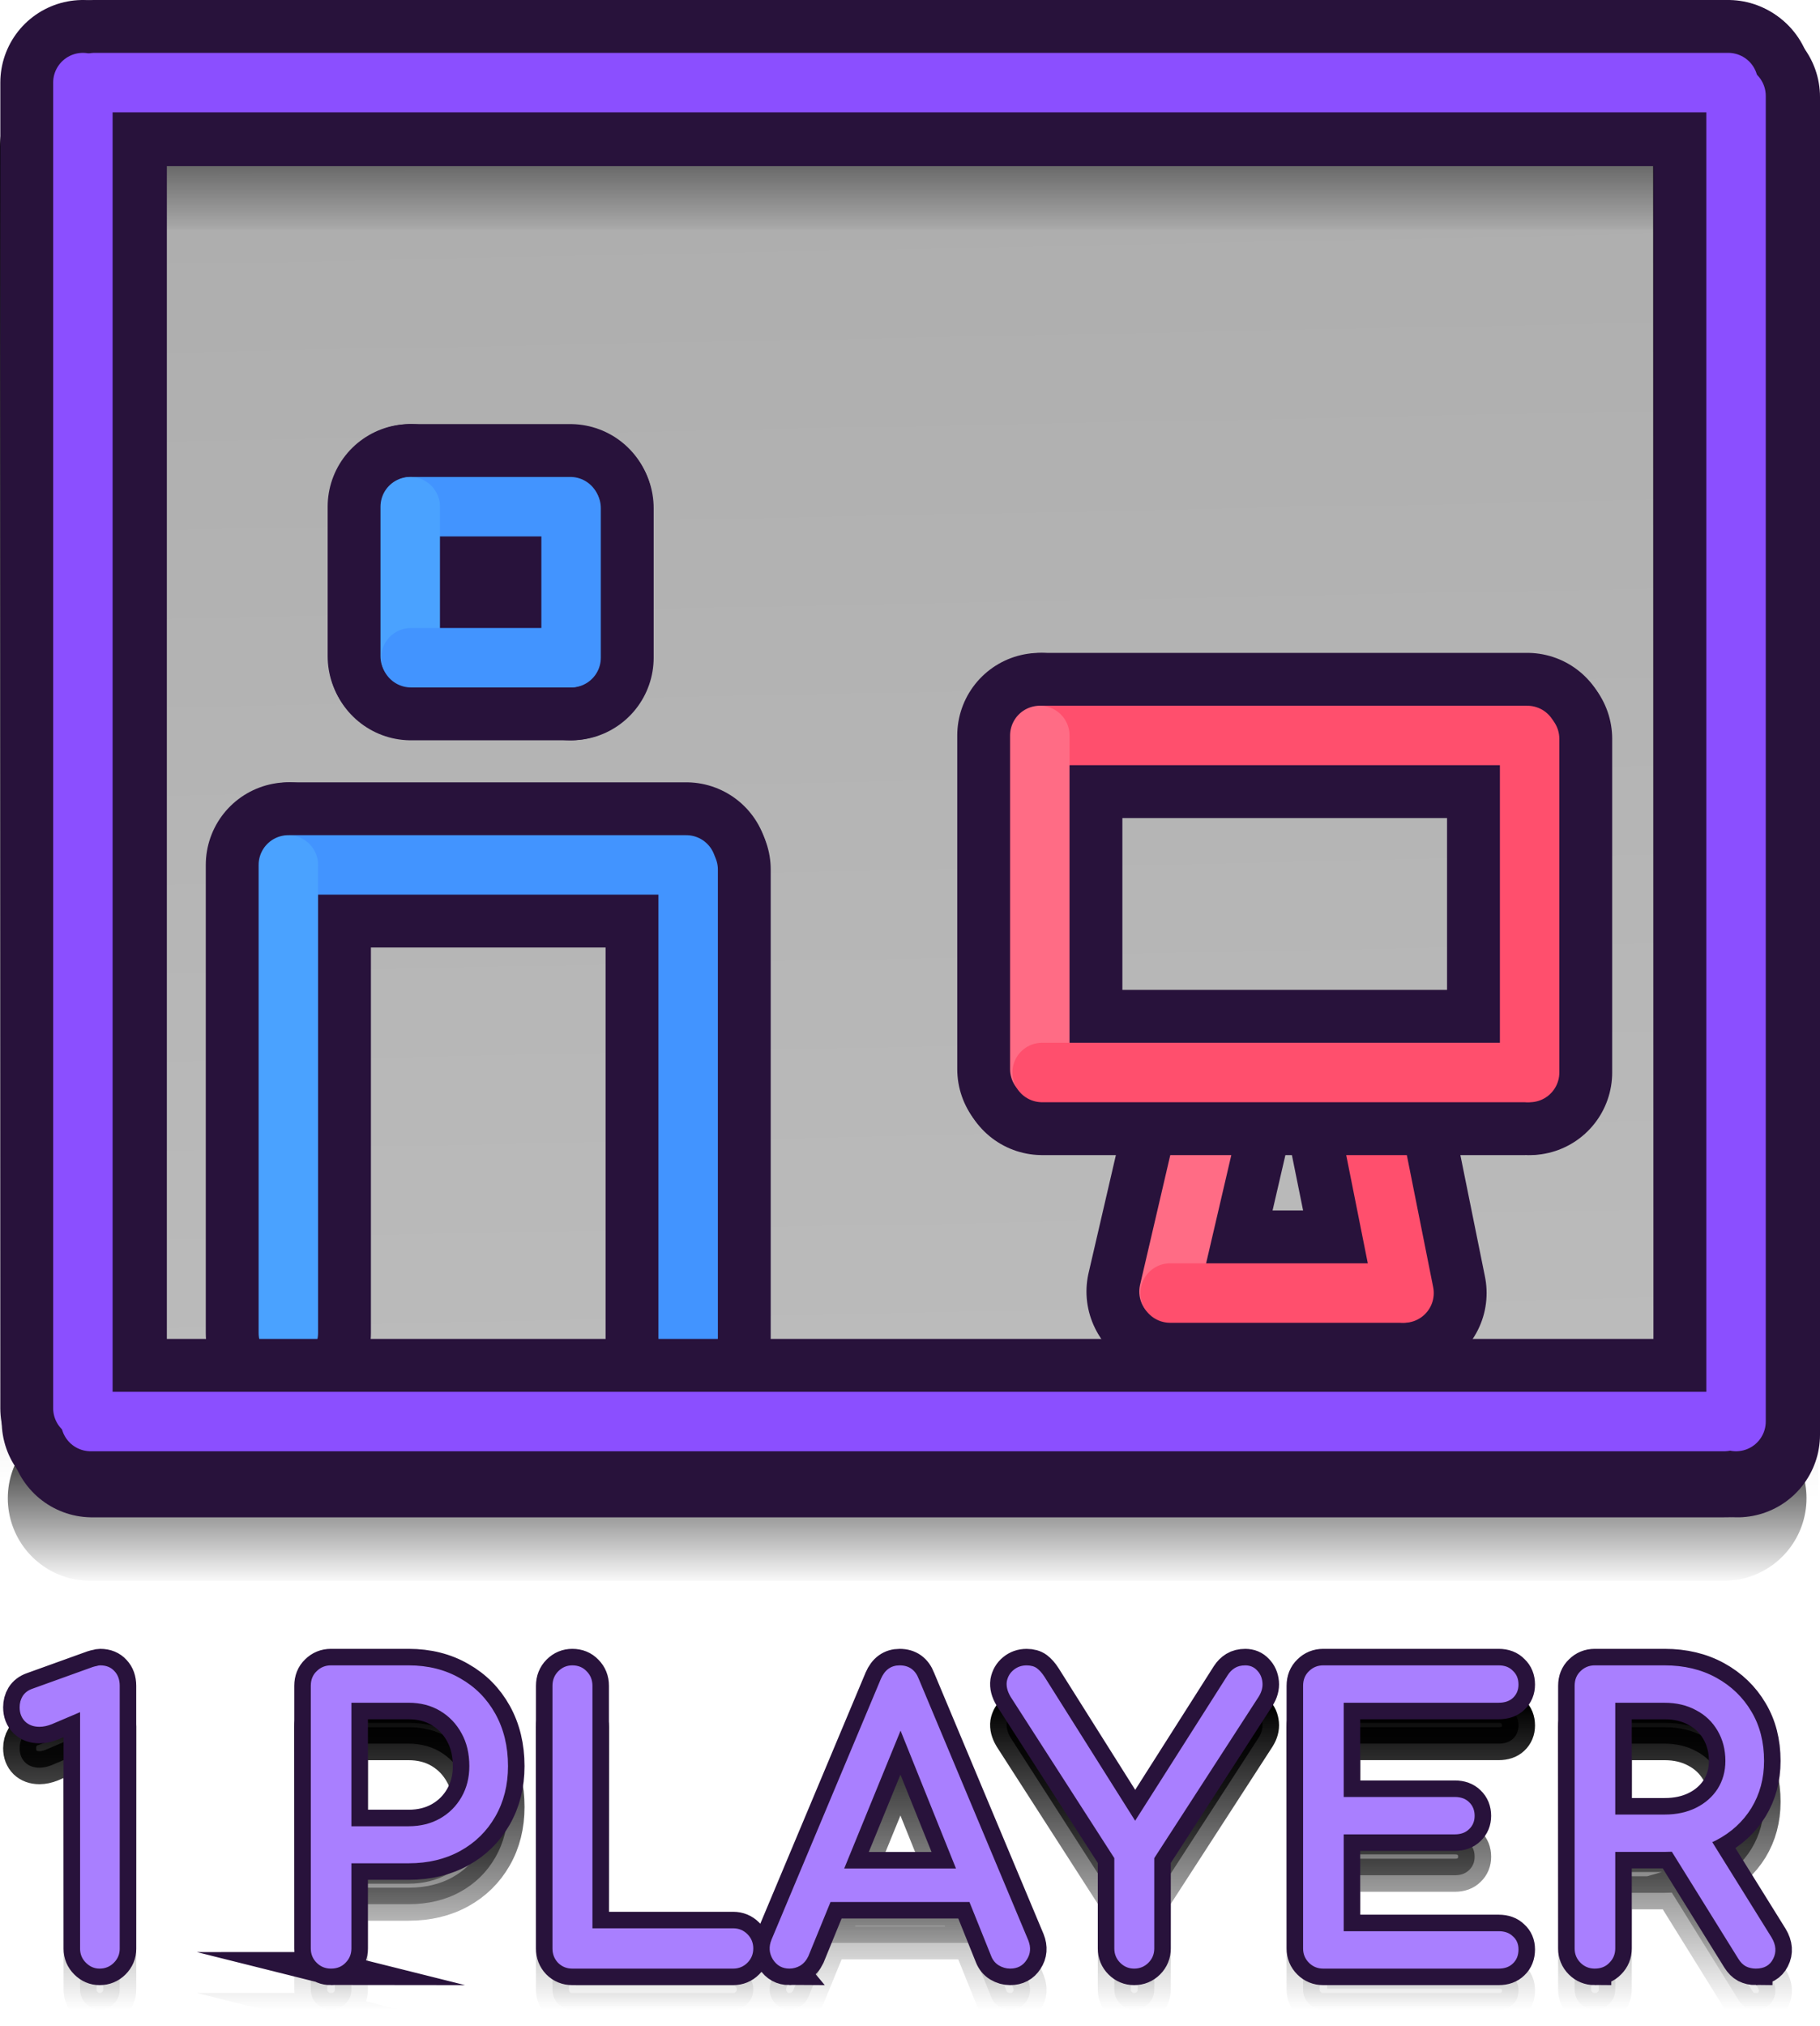 <svg version="1.1" xmlns="http://www.w3.org/2000/svg" xmlns:xlink="http://www.w3.org/1999/xlink" width="137.774" height="153.317" viewBox="0,0,137.774,153.317"><defs><linearGradient x1="-118.668" y1="-1015.047" x2="-83.884" y2="695.215" gradientUnits="userSpaceOnUse" id="color-1"><stop offset="0" stop-color="#000000"/><stop offset="1" stop-color="#000000" stop-opacity="0"/></linearGradient><linearGradient x1="240.128" y1="134.236" x2="240.128" y2="147.393" gradientUnits="userSpaceOnUse" id="color-2"><stop offset="0" stop-color="#000000"/><stop offset="1" stop-color="#000000" stop-opacity="0"/></linearGradient><linearGradient x1="240.128" y1="134.236" x2="240.128" y2="147.393" gradientUnits="userSpaceOnUse" id="color-3"><stop offset="0" stop-color="#000000"/><stop offset="1" stop-color="#000000" stop-opacity="0"/></linearGradient><linearGradient x1="177.404" y1="140.814" x2="177.404" y2="242.047" gradientUnits="userSpaceOnUse" id="color-4"><stop offset="0" stop-color="#000000"/><stop offset="1" stop-color="#000000" stop-opacity="0"/></linearGradient><linearGradient x1="177.404" y1="140.814" x2="177.404" y2="242.047" gradientUnits="userSpaceOnUse" id="color-5"><stop offset="0" stop-color="#000000"/><stop offset="1" stop-color="#000000" stop-opacity="0"/></linearGradient><linearGradient x1="239.824" y1="236.485" x2="239.824" y2="249.642" gradientUnits="userSpaceOnUse" id="color-6"><stop offset="0" stop-color="#000000"/><stop offset="1" stop-color="#000000" stop-opacity="0"/></linearGradient><linearGradient x1="239.824" y1="236.485" x2="239.824" y2="249.642" gradientUnits="userSpaceOnUse" id="color-7"><stop offset="0" stop-color="#000000"/><stop offset="1" stop-color="#000000" stop-opacity="0"/></linearGradient><linearGradient x1="302.548" y1="141.83" x2="302.548" y2="243.064" gradientUnits="userSpaceOnUse" id="color-8"><stop offset="0" stop-color="#000000"/><stop offset="1" stop-color="#000000" stop-opacity="0"/></linearGradient><linearGradient x1="302.548" y1="141.83" x2="302.548" y2="243.064" gradientUnits="userSpaceOnUse" id="color-9"><stop offset="0" stop-color="#000000"/><stop offset="1" stop-color="#000000" stop-opacity="0"/></linearGradient><linearGradient x1="239.097" y1="258.807" x2="239.097" y2="281.754" gradientUnits="userSpaceOnUse" id="color-10"><stop offset="0" stop-color="#000000"/><stop offset="1" stop-color="#000000" stop-opacity="0"/></linearGradient><linearGradient x1="239.097" y1="258.807" x2="239.097" y2="281.754" gradientUnits="userSpaceOnUse" id="color-11"><stop offset="0" stop-color="#000000"/><stop offset="1" stop-color="#000000" stop-opacity="0"/></linearGradient></defs><g transform="translate(-171.154,-129.686)"><g data-paper-data="{&quot;isPaintingLayer&quot;:true}" fill-rule="nonzero" stroke-linejoin="miter" stroke-miterlimit="10" stroke-dasharray="" stroke-dashoffset="0" style="mix-blend-mode: normal"><path d="M178.291,236.111l-0.969,-98.607l124.653,-2.095l0.632,98.782z" fill="url(#color-1)" stroke="none" stroke-width="0" stroke-linecap="butt"/><g stroke-linecap="round"><g stroke-width="12.5"><path d="M301.959,140.814h-123.661" fill="url(#color-2)" stroke="url(#color-3)"/><path d="M177.404,242.047v-101.233" fill="url(#color-4)" stroke="url(#color-5)"/><path d="M301.655,243.064h-123.661" data-paper-data="{&quot;index&quot;:null}" fill="url(#color-6)" stroke="url(#color-7)"/><path d="M302.548,243.064v-101.233" data-paper-data="{&quot;index&quot;:null}" fill="url(#color-8)" stroke="url(#color-9)"/></g><g fill="none" stroke="#28123b" stroke-width="12.5"><path d="M178.428,136.009h123.661"/><path d="M177.534,237.242v-101.233"/><path d="M301.785,238.258h-123.661" data-paper-data="{&quot;index&quot;:null}"/><path d="M302.678,238.258v-101.233" data-paper-data="{&quot;index&quot;:null}"/></g><g fill="none" stroke="#8b4fff" stroke-width="4.5"><path d="M302.088,136.009h-123.661"/><path d="M177.534,237.242v-101.233"/><path d="M301.785,238.258h-123.661" data-paper-data="{&quot;index&quot;:null}"/><path d="M302.678,238.258v-101.233" data-paper-data="{&quot;index&quot;:null}"/></g></g><g fill="none" stroke-linecap="round"><g stroke="#28123b" stroke-width="12.5"><path d="M223.104,195.137h-29.906"/><path d="M192.982,195.137v35.42"/><path d="M223.247,195.492v35.42" data-paper-data="{&quot;index&quot;:null}"/></g><g stroke-width="4.5"><path d="M193.198,195.137h29.906" stroke="#4294ff"/><path d="M192.982,195.137v35.42" stroke="#4aa2ff"/><path d="M216.133,230.913" data-paper-data="{&quot;index&quot;:null}" stroke="#8b4fff"/><path d="M223.247,195.492v35.42" data-paper-data="{&quot;index&quot;:null}" stroke="#4294ff"/></g></g><g fill="#0f00eb" stroke-linecap="round"><g stroke="#28123b" stroke-width="12.5"><path d="M202.295,168.028h12.034"/><path d="M202.208,179.345v-11.317"/><path d="M202.265,179.458h12.034" data-paper-data="{&quot;index&quot;:null}"/><path d="M214.386,168.141v11.317" data-paper-data="{&quot;index&quot;:null}"/></g><g stroke-width="4.5"><path d="M214.328,168.028h-12.034" stroke="#4294ff"/><path d="M202.208,179.345v-11.317" stroke="#4aa2ff"/><path d="M202.265,179.458h12.034" data-paper-data="{&quot;index&quot;:null}" stroke="#4294ff"/><path d="M214.386,168.141v11.317" data-paper-data="{&quot;index&quot;:null}" stroke="#4294ff"/></g></g><g fill="none" stroke-linecap="round"><g stroke="#28123b" stroke-width="12.5"><path d="M301.982,135.936h-123.661"/><path d="M177.428,236.251v-100.315"/><path d="M178.018,237.258h123.661" data-paper-data="{&quot;index&quot;:null}"/><path d="M302.572,237.258v-100.315" data-paper-data="{&quot;index&quot;:null}"/></g><g stroke="#8b4fff" stroke-width="4.5"><path d="M301.982,135.936h-123.661"/><path d="M177.428,236.251v-100.315"/><path d="M178.018,237.258h123.661" data-paper-data="{&quot;index&quot;:null}"/><path d="M302.572,237.258v-100.315" data-paper-data="{&quot;index&quot;:null}"/></g></g><g fill="none" stroke-linecap="round"><g stroke="#28123b" stroke-width="12.5"><path d=""/><path d="M259.65,227.422l2.793,-12.053"/><path d="M259.733,227.536h17.579" data-paper-data="{&quot;index&quot;:null}"/><path d="M277.44,227.536l-2.415,-11.933" data-paper-data="{&quot;index&quot;:null}"/></g><g stroke-width="4.5"><path d="" stroke="#8b4fff"/><path d="M262.436,215.457l-2.787,11.966" stroke="#ff6c85"/><path d="M259.733,227.536h17.579" data-paper-data="{&quot;index&quot;:null}" stroke="#ff4f6d"/><path d="M277.44,227.536l-2.388,-11.966" data-paper-data="{&quot;index&quot;:null}" stroke="#ff4f6d"/></g></g><g fill="none" stroke-linecap="round"><g stroke="#28123b" stroke-width="12.5"><path d="M286.771,185.342h-36.638"/><path d="M249.868,185.342v25.251"/><path d="M286.681,210.846h-36.638" data-paper-data="{&quot;index&quot;:null}"/><path d="M286.946,185.596v25.251" data-paper-data="{&quot;index&quot;:null}"/></g><g stroke-width="4.5"><path d="M286.771,185.342h-36.638" stroke="#ff4f6d"/><path d="M249.868,185.342v25.251" stroke="#ff6c85"/><path d="M286.681,210.846h-36.638" data-paper-data="{&quot;index&quot;:null}" stroke="#ff4f6d"/><path d="M286.946,185.596v25.251" data-paper-data="{&quot;index&quot;:null}" stroke="#ff4f6d"/></g></g><g stroke-linecap="square"><path d="M178.692,281.753c-0.394,0 -0.738,-0.148 -1.033,-0.443c-0.295,-0.295 -0.443,-0.648 -0.443,-1.058v-17.905l-2.14,0.91c-0.328,0.131 -0.639,0.197 -0.935,0.197c-0.443,0 -0.803,-0.131 -1.082,-0.394c-0.279,-0.279 -0.418,-0.639 -0.418,-1.082c0,-0.312 0.074,-0.59 0.221,-0.836c0.164,-0.262 0.41,-0.451 0.738,-0.566l4.575,-1.648c0.098,-0.033 0.197,-0.057 0.295,-0.074c0.098,-0.033 0.189,-0.049 0.271,-0.049c0.459,0 0.82,0.148 1.082,0.443c0.262,0.279 0.394,0.648 0.394,1.107v19.897c0,0.41 -0.148,0.762 -0.443,1.058c-0.295,0.295 -0.656,0.443 -1.082,0.443zM196.206,281.753c-0.426,0 -0.787,-0.148 -1.082,-0.443c-0.295,-0.295 -0.443,-0.656 -0.443,-1.082v-19.873c0,-0.459 0.148,-0.828 0.443,-1.107c0.295,-0.295 0.656,-0.443 1.082,-0.443h5.878c1.476,0 2.779,0.328 3.911,0.984c1.131,0.639 2.017,1.533 2.656,2.681c0.639,1.148 0.959,2.468 0.959,3.96c0,1.427 -0.32,2.697 -0.959,3.812c-0.639,1.115 -1.525,1.984 -2.656,2.607c-1.131,0.623 -2.435,0.935 -3.911,0.935h-4.329v6.444c0,0.426 -0.148,0.787 -0.443,1.082c-0.279,0.295 -0.648,0.443 -1.107,0.443zM197.755,270.981h4.329c0.902,0 1.697,-0.197 2.386,-0.59c0.689,-0.394 1.23,-0.935 1.623,-1.623c0.394,-0.689 0.59,-1.467 0.59,-2.336c0,-0.951 -0.197,-1.779 -0.59,-2.484c-0.394,-0.721 -0.935,-1.287 -1.623,-1.697c-0.689,-0.41 -1.484,-0.615 -2.386,-0.615h-4.329zM214.476,281.753c-0.426,0 -0.787,-0.148 -1.082,-0.443c-0.279,-0.295 -0.418,-0.656 -0.418,-1.082v-19.873c0,-0.443 0.148,-0.812 0.443,-1.107c0.295,-0.295 0.648,-0.443 1.058,-0.443c0.443,0 0.803,0.148 1.082,0.443c0.295,0.295 0.443,0.664 0.443,1.107v18.348h10.65c0.426,0 0.787,0.148 1.082,0.443c0.295,0.295 0.443,0.656 0.443,1.082c0,0.426 -0.148,0.787 -0.443,1.082c-0.295,0.295 -0.656,0.443 -1.082,0.443zM230.919,281.753c-0.541,0 -0.959,-0.23 -1.254,-0.689c-0.295,-0.475 -0.328,-0.984 -0.098,-1.525l8.264,-19.7c0.295,-0.689 0.771,-1.033 1.426,-1.033c0.705,0 1.189,0.344 1.451,1.033l8.288,19.774c0.213,0.541 0.172,1.033 -0.123,1.476c-0.279,0.443 -0.697,0.664 -1.254,0.664c-0.295,0 -0.582,-0.082 -0.861,-0.246c-0.262,-0.164 -0.451,-0.394 -0.566,-0.689l-7.28,-18.102h0.836l-7.403,18.102c-0.148,0.312 -0.353,0.549 -0.615,0.713c-0.262,0.148 -0.533,0.221 -0.812,0.221zM232.493,276.712l1.156,-2.533h11.51l1.181,2.533zM257.009,281.753c-0.41,0 -0.762,-0.148 -1.058,-0.443c-0.295,-0.295 -0.443,-0.656 -0.443,-1.082v-6.837l-7.846,-12.199c-0.246,-0.41 -0.344,-0.795 -0.295,-1.156c0.066,-0.361 0.238,-0.656 0.516,-0.885c0.279,-0.23 0.607,-0.344 0.984,-0.344c0.328,0 0.59,0.074 0.787,0.221c0.197,0.148 0.385,0.361 0.566,0.639l7.452,11.83h-1.181l7.6,-11.953c0.148,-0.23 0.328,-0.41 0.541,-0.541c0.213,-0.131 0.475,-0.197 0.787,-0.197c0.361,0 0.656,0.123 0.885,0.369c0.246,0.246 0.385,0.557 0.418,0.935c0.033,0.361 -0.066,0.721 -0.295,1.082l-7.895,12.199v6.837c0,0.426 -0.148,0.787 -0.443,1.082c-0.295,0.295 -0.656,0.443 -1.082,0.443zM271.323,281.753c-0.426,0 -0.787,-0.148 -1.082,-0.443c-0.295,-0.295 -0.443,-0.656 -0.443,-1.082v-19.873c0,-0.459 0.148,-0.828 0.443,-1.107c0.295,-0.295 0.656,-0.443 1.082,-0.443h13.281c0.459,0 0.82,0.139 1.082,0.418c0.279,0.262 0.418,0.607 0.418,1.033c0,0.41 -0.139,0.746 -0.418,1.008c-0.262,0.246 -0.623,0.369 -1.082,0.369h-11.732v7.132h8.411c0.459,0 0.82,0.131 1.082,0.394c0.279,0.262 0.418,0.607 0.418,1.033c0,0.41 -0.139,0.746 -0.418,1.008c-0.262,0.262 -0.623,0.394 -1.082,0.394h-8.411v7.329h11.732c0.459,0 0.82,0.131 1.082,0.394c0.279,0.246 0.418,0.574 0.418,0.984c0,0.443 -0.139,0.795 -0.418,1.058c-0.262,0.262 -0.623,0.394 -1.082,0.394zM291.879,281.753c-0.426,0 -0.787,-0.148 -1.082,-0.443c-0.295,-0.295 -0.443,-0.656 -0.443,-1.082v-19.873c0,-0.459 0.148,-0.828 0.443,-1.107c0.295,-0.295 0.656,-0.443 1.082,-0.443h5.288c1.476,0 2.779,0.312 3.911,0.935c1.131,0.623 2.017,1.476 2.656,2.558c0.639,1.066 0.959,2.312 0.959,3.738c0,1.328 -0.32,2.517 -0.959,3.566c-0.639,1.033 -1.525,1.845 -2.656,2.435c-1.131,0.59 -2.435,0.885 -3.911,0.885h-3.738v7.305c0,0.426 -0.148,0.787 -0.443,1.082c-0.279,0.295 -0.648,0.443 -1.107,0.443zM304.078,281.753c-0.279,0 -0.533,-0.057 -0.762,-0.172c-0.213,-0.115 -0.402,-0.303 -0.566,-0.566l-5.288,-8.51l2.976,-0.861l4.821,7.747c0.344,0.574 0.385,1.115 0.123,1.623c-0.246,0.492 -0.68,0.738 -1.304,0.738zM293.429,270.096h3.738c0.902,0 1.697,-0.172 2.386,-0.516c0.689,-0.344 1.23,-0.82 1.623,-1.427c0.394,-0.623 0.59,-1.328 0.59,-2.115c0,-0.853 -0.197,-1.615 -0.59,-2.287c-0.394,-0.672 -0.935,-1.189 -1.623,-1.549c-0.689,-0.377 -1.484,-0.566 -2.386,-0.566h-3.738z" fill="url(#color-10)" stroke="url(#color-11)" stroke-width="2.5"/><path d="M178.692,278.658c-0.394,0 -0.738,-0.148 -1.033,-0.443c-0.295,-0.295 -0.443,-0.648 -0.443,-1.058v-17.905l-2.14,0.91c-0.328,0.131 -0.639,0.197 -0.935,0.197c-0.443,0 -0.803,-0.131 -1.082,-0.394c-0.279,-0.279 -0.418,-0.639 -0.418,-1.082c0,-0.312 0.074,-0.59 0.221,-0.836c0.164,-0.262 0.41,-0.451 0.738,-0.566l4.575,-1.648c0.098,-0.033 0.197,-0.057 0.295,-0.074c0.098,-0.033 0.189,-0.049 0.271,-0.049c0.459,0 0.82,0.148 1.082,0.443c0.262,0.279 0.394,0.648 0.394,1.107v19.897c0,0.41 -0.148,0.762 -0.443,1.058c-0.295,0.295 -0.656,0.443 -1.082,0.443zM196.206,278.658c-0.426,0 -0.787,-0.148 -1.082,-0.443c-0.295,-0.295 -0.443,-0.656 -0.443,-1.082v-19.873c0,-0.459 0.148,-0.828 0.443,-1.107c0.295,-0.295 0.656,-0.443 1.082,-0.443h5.878c1.476,0 2.779,0.328 3.911,0.984c1.131,0.639 2.017,1.533 2.656,2.681c0.639,1.148 0.959,2.468 0.959,3.96c0,1.427 -0.32,2.697 -0.959,3.812c-0.639,1.115 -1.525,1.984 -2.656,2.607c-1.131,0.623 -2.435,0.935 -3.911,0.935h-4.329v6.444c0,0.426 -0.148,0.787 -0.443,1.082c-0.279,0.295 -0.648,0.443 -1.107,0.443zM197.755,267.885h4.329c0.902,0 1.697,-0.197 2.386,-0.59c0.689,-0.394 1.23,-0.935 1.623,-1.623c0.394,-0.689 0.59,-1.467 0.59,-2.337c0,-0.951 -0.197,-1.779 -0.59,-2.484c-0.394,-0.721 -0.935,-1.287 -1.623,-1.697c-0.689,-0.41 -1.484,-0.615 -2.386,-0.615h-4.329zM214.476,278.658c-0.426,0 -0.787,-0.148 -1.082,-0.443c-0.279,-0.295 -0.418,-0.656 -0.418,-1.082v-19.873c0,-0.443 0.148,-0.812 0.443,-1.107c0.295,-0.295 0.648,-0.443 1.058,-0.443c0.443,0 0.803,0.148 1.082,0.443c0.295,0.295 0.443,0.664 0.443,1.107v18.348h10.65c0.426,0 0.787,0.148 1.082,0.443c0.295,0.295 0.443,0.656 0.443,1.082c0,0.426 -0.148,0.787 -0.443,1.082c-0.295,0.295 -0.656,0.443 -1.082,0.443zM230.919,278.658c-0.541,0 -0.959,-0.23 -1.254,-0.689c-0.295,-0.475 -0.328,-0.984 -0.098,-1.525l8.264,-19.7c0.295,-0.689 0.771,-1.033 1.426,-1.033c0.705,0 1.189,0.344 1.451,1.033l8.288,19.774c0.213,0.541 0.172,1.033 -0.123,1.476c-0.279,0.443 -0.697,0.664 -1.254,0.664c-0.295,0 -0.582,-0.082 -0.861,-0.246c-0.262,-0.164 -0.451,-0.394 -0.566,-0.689l-7.28,-18.102h0.836l-7.403,18.102c-0.148,0.312 -0.353,0.549 -0.615,0.713c-0.262,0.148 -0.533,0.221 -0.812,0.221zM232.493,273.616l1.156,-2.533h11.51l1.181,2.533zM257.009,278.658c-0.41,0 -0.762,-0.148 -1.058,-0.443c-0.295,-0.295 -0.443,-0.656 -0.443,-1.082v-6.837l-7.846,-12.199c-0.246,-0.41 -0.344,-0.795 -0.295,-1.156c0.066,-0.361 0.238,-0.656 0.516,-0.885c0.279,-0.23 0.607,-0.344 0.984,-0.344c0.328,0 0.59,0.074 0.787,0.221c0.197,0.148 0.385,0.361 0.566,0.639l7.452,11.83h-1.181l7.6,-11.953c0.148,-0.23 0.328,-0.41 0.541,-0.541c0.213,-0.131 0.475,-0.197 0.787,-0.197c0.361,0 0.656,0.123 0.885,0.369c0.246,0.246 0.385,0.557 0.418,0.935c0.033,0.361 -0.066,0.721 -0.295,1.082l-7.895,12.199v6.837c0,0.426 -0.148,0.787 -0.443,1.082c-0.295,0.295 -0.656,0.443 -1.082,0.443zM271.323,278.658c-0.426,0 -0.787,-0.148 -1.082,-0.443c-0.295,-0.295 -0.443,-0.656 -0.443,-1.082v-19.873c0,-0.459 0.148,-0.828 0.443,-1.107c0.295,-0.295 0.656,-0.443 1.082,-0.443h13.281c0.459,0 0.82,0.139 1.082,0.418c0.279,0.262 0.418,0.607 0.418,1.033c0,0.41 -0.139,0.746 -0.418,1.008c-0.262,0.246 -0.623,0.369 -1.082,0.369h-11.732v7.132h8.411c0.459,0 0.82,0.131 1.082,0.394c0.279,0.262 0.418,0.607 0.418,1.033c0,0.41 -0.139,0.746 -0.418,1.008c-0.262,0.262 -0.623,0.394 -1.082,0.394h-8.411v7.329h11.732c0.459,0 0.82,0.131 1.082,0.394c0.279,0.246 0.418,0.574 0.418,0.984c0,0.443 -0.139,0.795 -0.418,1.058c-0.262,0.262 -0.623,0.394 -1.082,0.394zM291.879,278.658c-0.426,0 -0.787,-0.148 -1.082,-0.443c-0.295,-0.295 -0.443,-0.656 -0.443,-1.082v-19.873c0,-0.459 0.148,-0.828 0.443,-1.107c0.295,-0.295 0.656,-0.443 1.082,-0.443h5.288c1.476,0 2.779,0.312 3.911,0.935c1.131,0.623 2.017,1.476 2.656,2.558c0.639,1.066 0.959,2.312 0.959,3.738c0,1.328 -0.32,2.517 -0.959,3.566c-0.639,1.033 -1.525,1.845 -2.656,2.435c-1.131,0.59 -2.435,0.885 -3.911,0.885h-3.738v7.305c0,0.426 -0.148,0.787 -0.443,1.082c-0.279,0.295 -0.648,0.443 -1.107,0.443zM304.078,278.658c-0.279,0 -0.533,-0.057 -0.762,-0.172c-0.213,-0.115 -0.402,-0.303 -0.566,-0.566l-5.288,-8.51l2.976,-0.861l4.821,7.747c0.344,0.574 0.385,1.115 0.123,1.623c-0.246,0.492 -0.68,0.738 -1.304,0.738zM293.429,267h3.738c0.902,0 1.697,-0.172 2.386,-0.516c0.689,-0.344 1.23,-0.82 1.623,-1.426c0.394,-0.623 0.59,-1.328 0.59,-2.115c0,-0.853 -0.197,-1.615 -0.59,-2.287c-0.394,-0.672 -0.935,-1.189 -1.623,-1.549c-0.689,-0.377 -1.484,-0.566 -2.386,-0.566h-3.738z" fill="#8b4fff" stroke="#28123b" stroke-width="2.5"/><path d="M178.692,278.658c-0.394,0 -0.738,-0.148 -1.033,-0.443c-0.295,-0.295 -0.443,-0.648 -0.443,-1.058v-17.905l-2.14,0.91c-0.328,0.131 -0.639,0.197 -0.935,0.197c-0.443,0 -0.803,-0.131 -1.082,-0.394c-0.279,-0.279 -0.418,-0.639 -0.418,-1.082c0,-0.312 0.074,-0.59 0.221,-0.836c0.164,-0.262 0.41,-0.451 0.738,-0.566l4.575,-1.648c0.098,-0.033 0.197,-0.057 0.295,-0.074c0.098,-0.033 0.189,-0.049 0.271,-0.049c0.459,0 0.82,0.148 1.082,0.443c0.262,0.279 0.394,0.648 0.394,1.107v19.897c0,0.41 -0.148,0.762 -0.443,1.058c-0.295,0.295 -0.656,0.443 -1.082,0.443zM196.206,278.658c-0.426,0 -0.787,-0.148 -1.082,-0.443c-0.295,-0.295 -0.443,-0.656 -0.443,-1.082v-19.873c0,-0.459 0.148,-0.828 0.443,-1.107c0.295,-0.295 0.656,-0.443 1.082,-0.443h5.878c1.476,0 2.779,0.328 3.911,0.984c1.131,0.639 2.017,1.533 2.656,2.681c0.639,1.148 0.959,2.468 0.959,3.96c0,1.427 -0.32,2.697 -0.959,3.812c-0.639,1.115 -1.525,1.984 -2.656,2.607c-1.131,0.623 -2.435,0.935 -3.911,0.935h-4.329v6.444c0,0.426 -0.148,0.787 -0.443,1.082c-0.279,0.295 -0.648,0.443 -1.107,0.443zM197.755,267.885h4.329c0.902,0 1.697,-0.197 2.386,-0.59c0.689,-0.394 1.23,-0.935 1.623,-1.623c0.394,-0.689 0.59,-1.467 0.59,-2.337c0,-0.951 -0.197,-1.779 -0.59,-2.484c-0.394,-0.721 -0.935,-1.287 -1.623,-1.697c-0.689,-0.41 -1.484,-0.615 -2.386,-0.615h-4.329zM214.476,278.658c-0.426,0 -0.787,-0.148 -1.082,-0.443c-0.279,-0.295 -0.418,-0.656 -0.418,-1.082v-19.873c0,-0.443 0.148,-0.812 0.443,-1.107c0.295,-0.295 0.648,-0.443 1.058,-0.443c0.443,0 0.803,0.148 1.082,0.443c0.295,0.295 0.443,0.664 0.443,1.107v18.348h10.65c0.426,0 0.787,0.148 1.082,0.443c0.295,0.295 0.443,0.656 0.443,1.082c0,0.426 -0.148,0.787 -0.443,1.082c-0.295,0.295 -0.656,0.443 -1.082,0.443zM230.919,278.658c-0.541,0 -0.959,-0.23 -1.254,-0.689c-0.295,-0.475 -0.328,-0.984 -0.098,-1.525l8.264,-19.7c0.295,-0.689 0.771,-1.033 1.426,-1.033c0.705,0 1.189,0.344 1.451,1.033l8.288,19.774c0.213,0.541 0.172,1.033 -0.123,1.476c-0.279,0.443 -0.697,0.664 -1.254,0.664c-0.295,0 -0.582,-0.082 -0.861,-0.246c-0.262,-0.164 -0.451,-0.394 -0.566,-0.689l-7.28,-18.102h0.836l-7.403,18.102c-0.148,0.312 -0.353,0.549 -0.615,0.713c-0.262,0.148 -0.533,0.221 -0.812,0.221zM232.493,273.616l1.156,-2.533h11.51l1.181,2.533zM257.009,278.658c-0.41,0 -0.762,-0.148 -1.058,-0.443c-0.295,-0.295 -0.443,-0.656 -0.443,-1.082v-6.837l-7.846,-12.199c-0.246,-0.41 -0.344,-0.795 -0.295,-1.156c0.066,-0.361 0.238,-0.656 0.516,-0.885c0.279,-0.23 0.607,-0.344 0.984,-0.344c0.328,0 0.59,0.074 0.787,0.221c0.197,0.148 0.385,0.361 0.566,0.639l7.452,11.83h-1.181l7.6,-11.953c0.148,-0.23 0.328,-0.41 0.541,-0.541c0.213,-0.131 0.475,-0.197 0.787,-0.197c0.361,0 0.656,0.123 0.885,0.369c0.246,0.246 0.385,0.557 0.418,0.935c0.033,0.361 -0.066,0.721 -0.295,1.082l-7.895,12.199v6.837c0,0.426 -0.148,0.787 -0.443,1.082c-0.295,0.295 -0.656,0.443 -1.082,0.443zM271.323,278.658c-0.426,0 -0.787,-0.148 -1.082,-0.443c-0.295,-0.295 -0.443,-0.656 -0.443,-1.082v-19.873c0,-0.459 0.148,-0.828 0.443,-1.107c0.295,-0.295 0.656,-0.443 1.082,-0.443h13.281c0.459,0 0.82,0.139 1.082,0.418c0.279,0.262 0.418,0.607 0.418,1.033c0,0.41 -0.139,0.746 -0.418,1.008c-0.262,0.246 -0.623,0.369 -1.082,0.369h-11.732v7.132h8.411c0.459,0 0.82,0.131 1.082,0.394c0.279,0.262 0.418,0.607 0.418,1.033c0,0.41 -0.139,0.746 -0.418,1.008c-0.262,0.262 -0.623,0.394 -1.082,0.394h-8.411v7.329h11.732c0.459,0 0.82,0.131 1.082,0.394c0.279,0.246 0.418,0.574 0.418,0.984c0,0.443 -0.139,0.795 -0.418,1.058c-0.262,0.262 -0.623,0.394 -1.082,0.394zM291.879,278.658c-0.426,0 -0.787,-0.148 -1.082,-0.443c-0.295,-0.295 -0.443,-0.656 -0.443,-1.082v-19.873c0,-0.459 0.148,-0.828 0.443,-1.107c0.295,-0.295 0.656,-0.443 1.082,-0.443h5.288c1.476,0 2.779,0.312 3.911,0.935c1.131,0.623 2.017,1.476 2.656,2.558c0.639,1.066 0.959,2.312 0.959,3.738c0,1.328 -0.32,2.517 -0.959,3.566c-0.639,1.033 -1.525,1.845 -2.656,2.435c-1.131,0.59 -2.435,0.885 -3.911,0.885h-3.738v7.305c0,0.426 -0.148,0.787 -0.443,1.082c-0.279,0.295 -0.648,0.443 -1.107,0.443zM304.078,278.658c-0.279,0 -0.533,-0.057 -0.762,-0.172c-0.213,-0.115 -0.402,-0.303 -0.566,-0.566l-5.288,-8.51l2.976,-0.861l4.821,7.747c0.344,0.574 0.385,1.115 0.123,1.623c-0.246,0.492 -0.68,0.738 -1.304,0.738zM293.429,267h3.738c0.902,0 1.697,-0.172 2.386,-0.516c0.689,-0.344 1.23,-0.82 1.623,-1.426c0.394,-0.623 0.59,-1.328 0.59,-2.115c0,-0.853 -0.197,-1.615 -0.59,-2.287c-0.394,-0.672 -0.935,-1.189 -1.623,-1.549c-0.689,-0.377 -1.484,-0.566 -2.386,-0.566h-3.738z" fill="#a97fff" stroke="#8b4fff" stroke-width="0"/></g></g></g></svg>